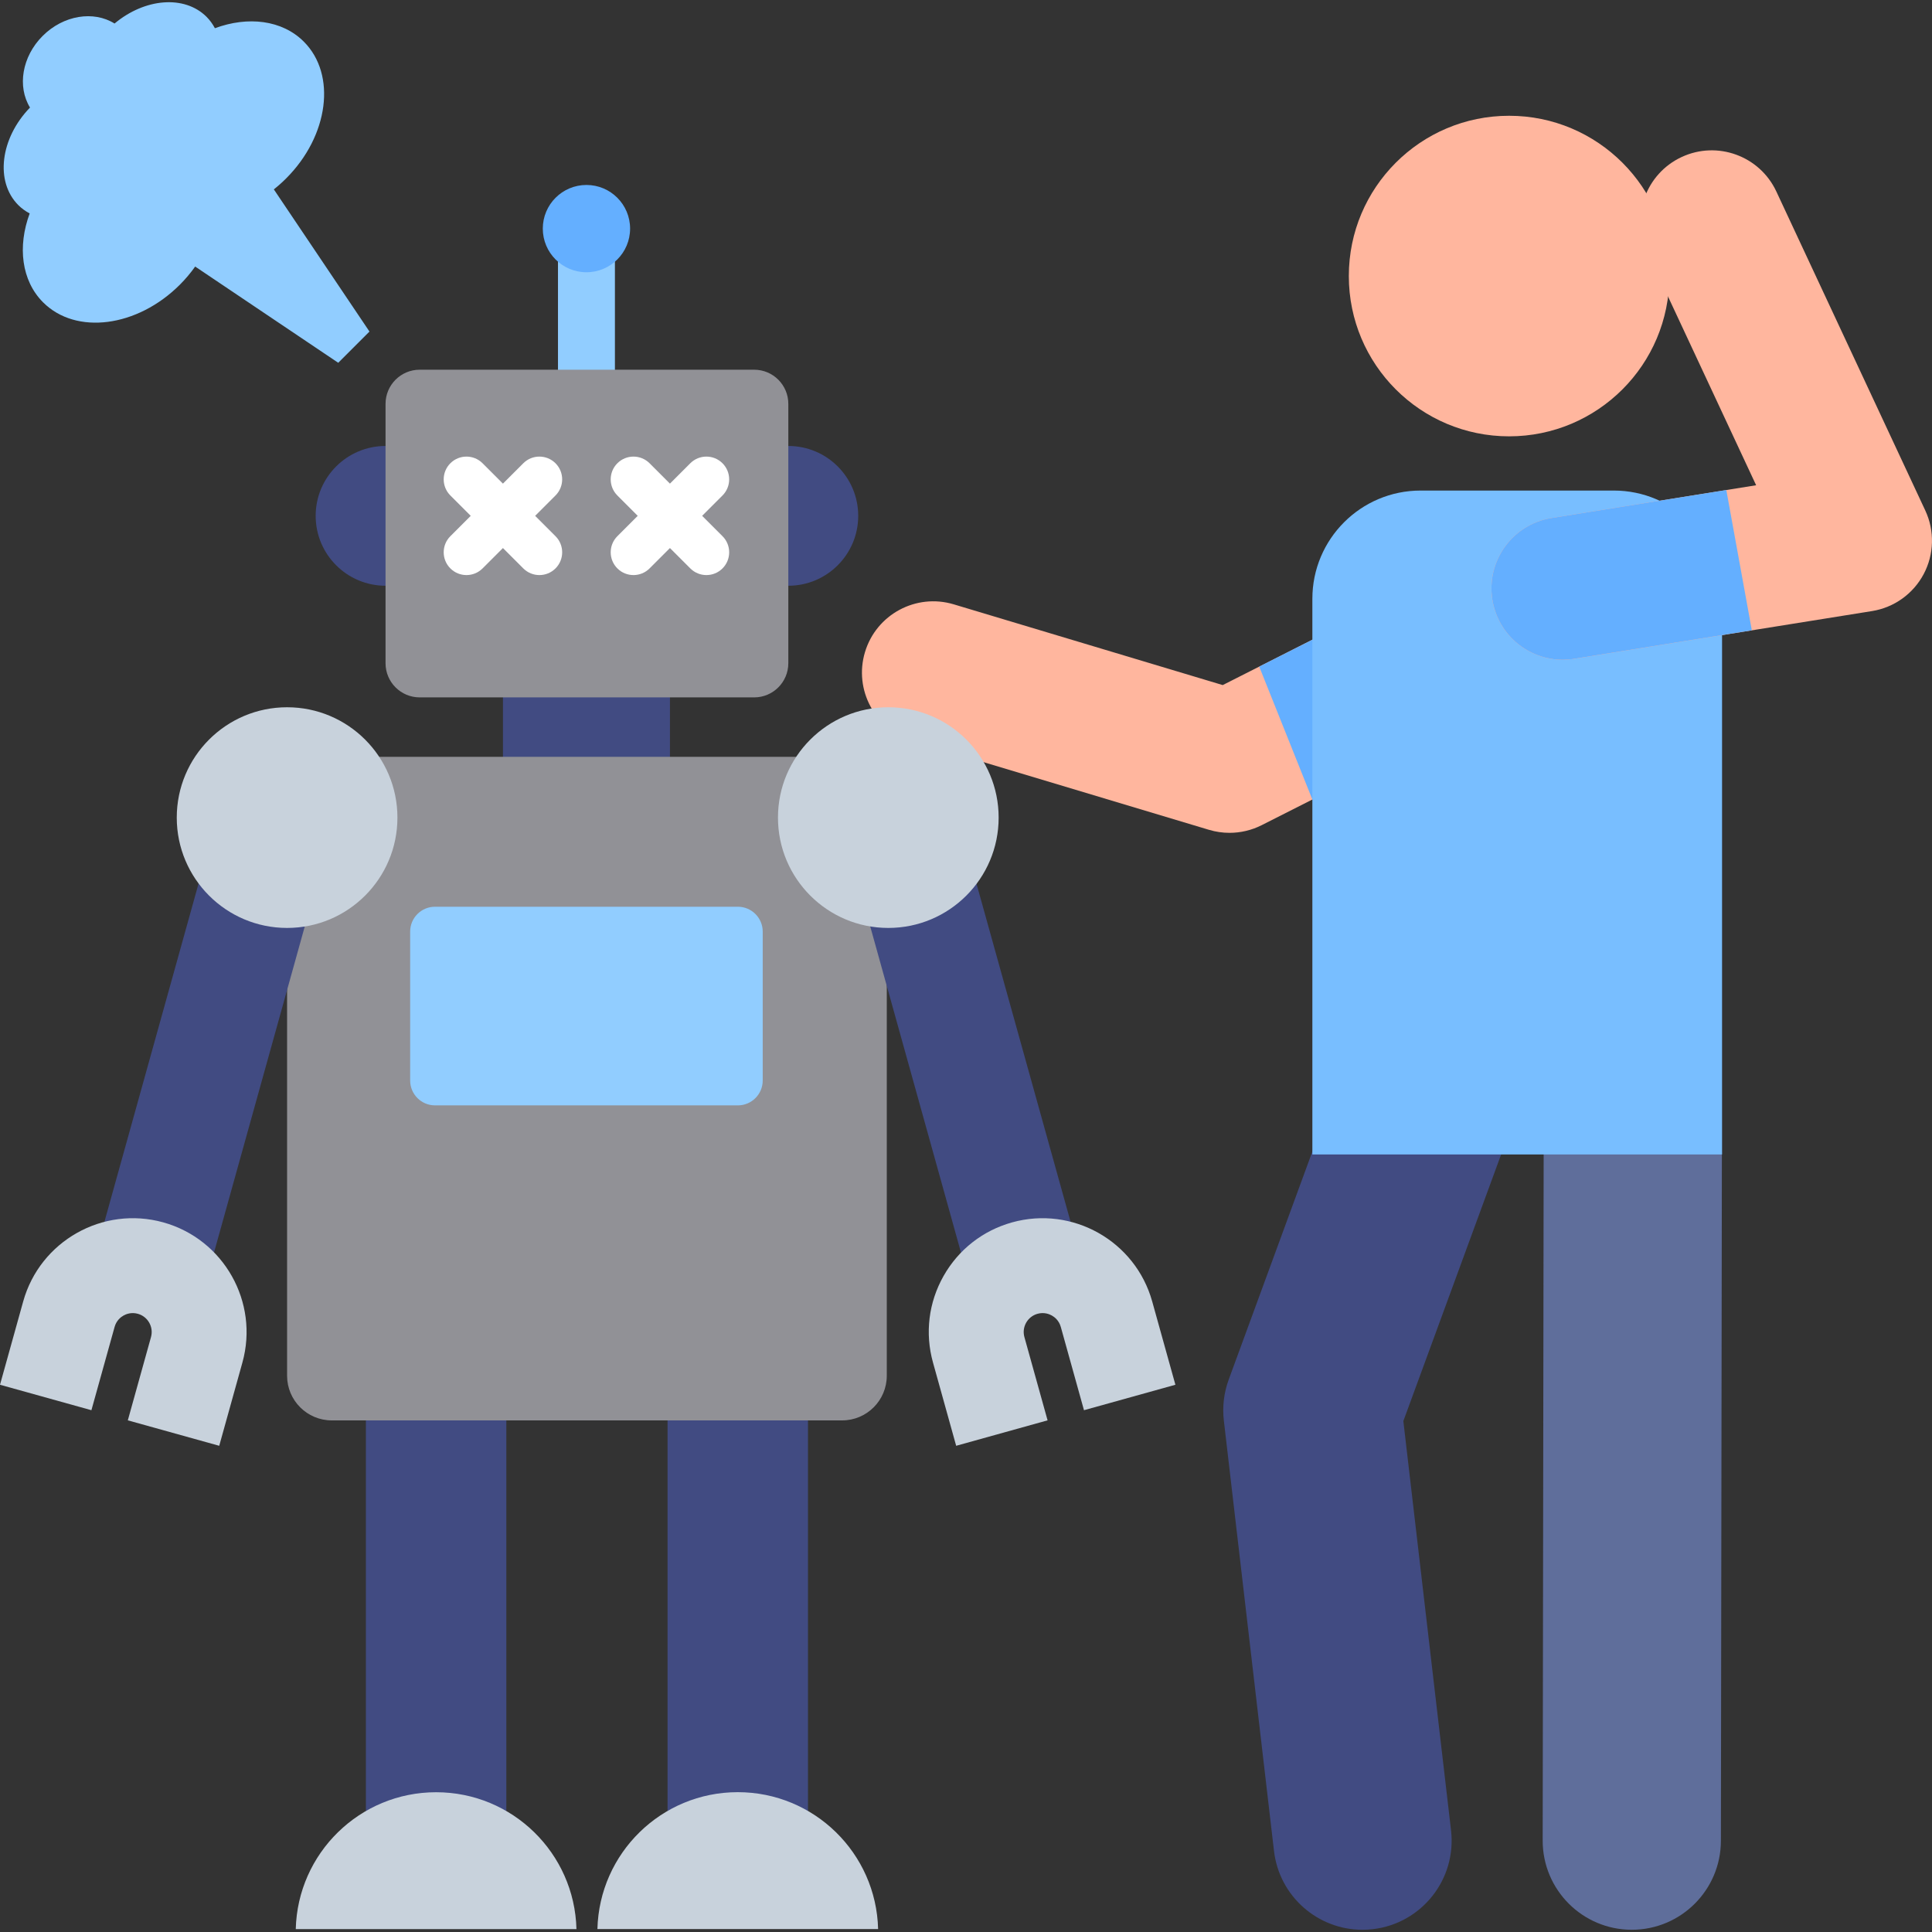 <?xml version="1.0" encoding="iso-8859-1"?>
<!-- Generator: Adobe Illustrator 19.0.0, SVG Export Plug-In . SVG Version: 6.00 Build 0)  -->
<svg version="1.1" id="Capa_1" xmlns="http://www.w3.org/2000/svg" xmlns:xlink="http://www.w3.org/1999/xlink" x="0px" y="0px"
	 viewBox="0 0 512.002 512.002" style="enable-background:new 0 0 512.002 512.002;" xml:space="preserve">
<rect x="0" y="0" width="512.002" height="512.002" fill="#333333" stroke="none"/>
<g>
	<rect x="96.965" y="359.324" style="fill:#414B82;" width="37.217" height="133.779"/>
	<rect x="176.911" y="359.304" style="fill:#414B82;" width="37.217" height="133.779"/>
</g>
<g>
	<path style="fill:#C8D2DC;" d="M152.766,511.242c-0.499-20.12-16.953-36.28-37.193-36.28s-36.695,16.16-37.193,36.28H152.766z"/>
	<path style="fill:#C8D2DC;" d="M232.709,511.225c-0.499-20.12-16.953-36.28-37.193-36.28s-36.695,16.16-37.193,36.28H232.709z"/>
</g>
<g>
	<rect x="133.287" y="148.677" style="fill:#414B82;" width="44.258" height="61.005"/>
	<circle style="fill:#414B82;" cx="102.175" cy="136.707" r="18.519"/>
	<circle style="fill:#414B82;" cx="208.917" cy="136.707" r="18.519"/>
</g>
<rect x="147.872" y="60.584" style="fill:#91CDFF;" width="15.088" height="53.311"/>
<path style="fill:#FFB69E;" d="M325.834,220.711c-1.824,0-3.654-0.265-5.431-0.798l-78.511-23.566
	c-9.994-2.999-15.663-13.534-12.664-23.528c3-9.993,13.536-15.662,23.527-12.664l71.282,21.397l68.511-34.668
	c9.311-4.711,20.677-0.983,25.389,8.328c4.711,9.31,0.983,20.677-8.328,25.389l-75.245,38.076
	C331.699,220.026,328.773,220.711,325.834,220.711z"/>
<path style="fill:#64AFFF;" d="M417.938,155.211c-4.711-9.309-16.077-13.038-25.389-8.328l-58.84,29.774l14.081,35.224l61.82-31.282
	C418.921,175.889,422.649,164.521,417.938,155.211z"/>
<path style="fill:#5F6E9B;" d="M432.443,511.409c-0.012,0-0.022,0-0.034,0c-13.043-0.019-23.602-10.607-23.582-23.651l0.259-181.852
	c0.019-13.031,10.589-23.582,23.617-23.582c0.012,0,0.022,0,0.034,0c13.043,0.019,23.602,10.607,23.582,23.651l-0.26,181.851
	C456.04,500.858,445.469,511.409,432.443,511.409z"/>
<path style="fill:#414B82;" d="M361.052,511.412c-11.821,0-22.026-8.859-23.428-20.886l-13.29-114.043
	c-0.427-3.672,0.012-7.395,1.286-10.866l32.88-89.644c4.491-12.244,18.058-18.533,30.305-14.04
	c12.245,4.491,18.531,18.059,14.04,30.305l-30.943,84.365l12.64,108.457c1.51,12.955-7.769,24.682-20.725,26.192
	C362.886,511.359,361.964,511.412,361.052,511.412z"/>
<path style="fill:#78BEFF;" d="M347.79,305.941h108.574V158.7c0-15.849-12.849-28.698-28.698-28.698h-51.177
	c-15.849,0-28.698,12.849-28.698,28.698V305.941z"/>
<circle style="fill:#FFB69E;" cx="399.93" cy="73.157" r="42.477"/>
<path style="fill:#FFB69E;" d="M414.13,174.839c-9.117,0-17.143-6.616-18.632-15.906c-1.652-10.303,5.362-19.993,15.665-21.645
	l54.233-8.693l-28.884-61.863c-4.415-9.455-0.329-20.698,9.126-25.112c9.453-4.415,20.698-0.329,25.112,9.126l39.477,84.55
	c2.508,5.37,2.35,11.607-0.427,16.843c-2.777,5.237-7.85,8.867-13.703,9.805l-78.954,12.656
	C416.13,174.76,415.124,174.839,414.13,174.839z"/>
<path style="fill:#64AFFF;" d="M457.495,129.86l-46.333,7.426c-10.303,1.652-17.317,11.342-15.665,21.645
	c1.489,9.29,9.514,15.907,18.632,15.906c0.994,0,2.001-0.078,3.014-0.241l47.113-7.552L457.495,129.86z"/>
<g>
	<path style="fill:#919196;" d="M235.007,364.58c0,6.54-5.302,11.843-11.843,11.843H87.924c-6.54,0-11.843-5.302-11.843-11.843
		V212.417c0-6.54,5.302-11.843,11.843-11.843h135.24c6.54,0,11.843,5.302,11.843,11.843V364.58z"/>
	<path style="fill:#919196;" d="M208.914,175.762c0,5-4.054,9.054-9.054,9.054h-88.633c-5,0-9.054-4.054-9.054-9.054V107.03
		c0-5,4.054-9.054,9.054-9.054h88.633c5,0,9.054,4.054,9.054,9.054V175.762z"/>
</g>
<rect x="39.853" y="223.783" transform="matrix(-0.963 -0.268 0.268 -0.963 32.217 568.56)" style="fill:#414B82;" width="30.176" height="116.593"/>
<g>
	<path style="fill:#C8D2DC;" d="M58.098,383.151l-24.225-6.744l6.144-22.069c0.74-2.66-0.821-5.427-3.481-6.167
		c-1.739-0.485-3.13,0.082-3.804,0.464c-0.675,0.38-1.879,1.278-2.363,3.018l-6.144,22.069L0,366.976l6.144-22.069
		c4.459-16.017,21.117-25.422,37.136-20.962c16.017,4.46,25.42,21.12,20.961,37.136L58.098,383.151z"/>
	<circle style="fill:#C8D2DC;" cx="76.083" cy="216.673" r="29.24"/>
</g>
<rect x="198.25" y="266.991" transform="matrix(-0.268 -0.963 0.963 -0.268 53.606 604.878)" style="fill:#414B82;" width="116.593" height="30.176"/>
<g>
	<path style="fill:#C8D2DC;" d="M253.396,383.151l-6.144-22.069c-2.161-7.759-1.17-15.896,2.789-22.909
		c3.959-7.014,10.413-12.067,18.172-14.228c16.021-4.458,32.678,4.945,37.136,20.962l6.144,22.069l-24.225,6.744l-6.144-22.069
		c-0.484-1.739-1.688-2.637-2.363-3.018c-0.674-0.38-2.065-0.948-3.804-0.463c-2.66,0.74-4.222,3.507-3.48,6.167l6.144,22.07
		L253.396,383.151z"/>
	<circle style="fill:#C8D2DC;" cx="235.412" cy="216.673" r="29.24"/>
</g>
<circle style="fill:#64AFFF;" cx="155.415" cy="60.584" r="11.567"/>
<path style="fill:#91CDFF;" d="M202.129,286.348c0,3.638-2.949,6.587-6.587,6.587h-80.257c-3.638,0-6.587-2.949-6.587-6.587v-39.465
	c0-3.638,2.949-6.587,6.587-6.587h80.257c3.638,0,6.587,2.949,6.587,6.587V286.348z"/>
<g>
	<path style="fill:#FFFFFF;" d="M141.818,136.702l5.396-5.396c2.357-2.357,2.357-6.178,0-8.535c-2.358-2.357-6.179-2.357-8.535,0
		l-5.396,5.396l-5.396-5.396c-2.358-2.357-6.179-2.357-8.535,0c-2.357,2.357-2.357,6.178,0,8.535l5.396,5.396l-5.396,5.396
		c-2.357,2.357-2.357,6.178,0,8.535c1.179,1.179,2.723,1.767,4.268,1.767c1.544,0,3.089-0.588,4.268-1.767l5.396-5.396l5.396,5.396
		c1.179,1.179,2.723,1.767,4.268,1.767c1.545,0,3.089-0.588,4.268-1.767c2.357-2.357,2.357-6.178,0-8.535L141.818,136.702z"/>
	<path style="fill:#FFFFFF;" d="M186.076,136.702l5.396-5.396c2.357-2.357,2.357-6.178,0-8.535c-2.357-2.357-6.178-2.357-8.535,0
		l-5.396,5.396l-5.396-5.396c-2.358-2.357-6.179-2.357-8.535,0c-2.357,2.357-2.357,6.178,0,8.535l5.396,5.396l-5.396,5.396
		c-2.357,2.357-2.357,6.178,0,8.535c1.179,1.179,2.723,1.767,4.268,1.767c1.544,0,3.089-0.588,4.268-1.767l5.396-5.396l5.396,5.396
		c1.179,1.179,2.723,1.767,4.268,1.767s3.089-0.588,4.268-1.767c2.357-2.357,2.357-6.178,0-8.535L186.076,136.702z"/>
</g>
<path style="fill:#91CDFF;" d="M97.913,87.865L72.57,50.185c1.124-0.889,2.215-1.857,3.263-2.906
	c11.301-11.301,13.398-27.526,4.683-36.241C74.75,5.271,65.694,4.243,56.952,7.479c-0.583-1.093-1.305-2.111-2.203-3.01
	c-5.85-5.85-16.383-4.945-24.393,1.766c-5.527-3.46-13.525-2.242-19.057,3.29C5.794,15.03,4.557,22.978,7.952,28.502
	c-7.897,8.145-9.309,19.644-3.095,25.86c0.898,0.898,1.916,1.619,3.01,2.203c-3.237,8.742-2.209,17.798,3.559,23.564
	c8.715,8.715,24.94,6.618,36.241-4.683c1.522-1.522,2.871-3.135,4.056-4.806l37.915,25.502L97.913,87.865z"/>
<g>
</g>
<g>
</g>
<g>
</g>
<g>
</g>
<g>
</g>
<g>
</g>
<g>
</g>
<g>
</g>
<g>
</g>
<g>
</g>
<g>
</g>
<g>
</g>
<g>
</g>
<g>
</g>
<g>
</g>
</svg>
